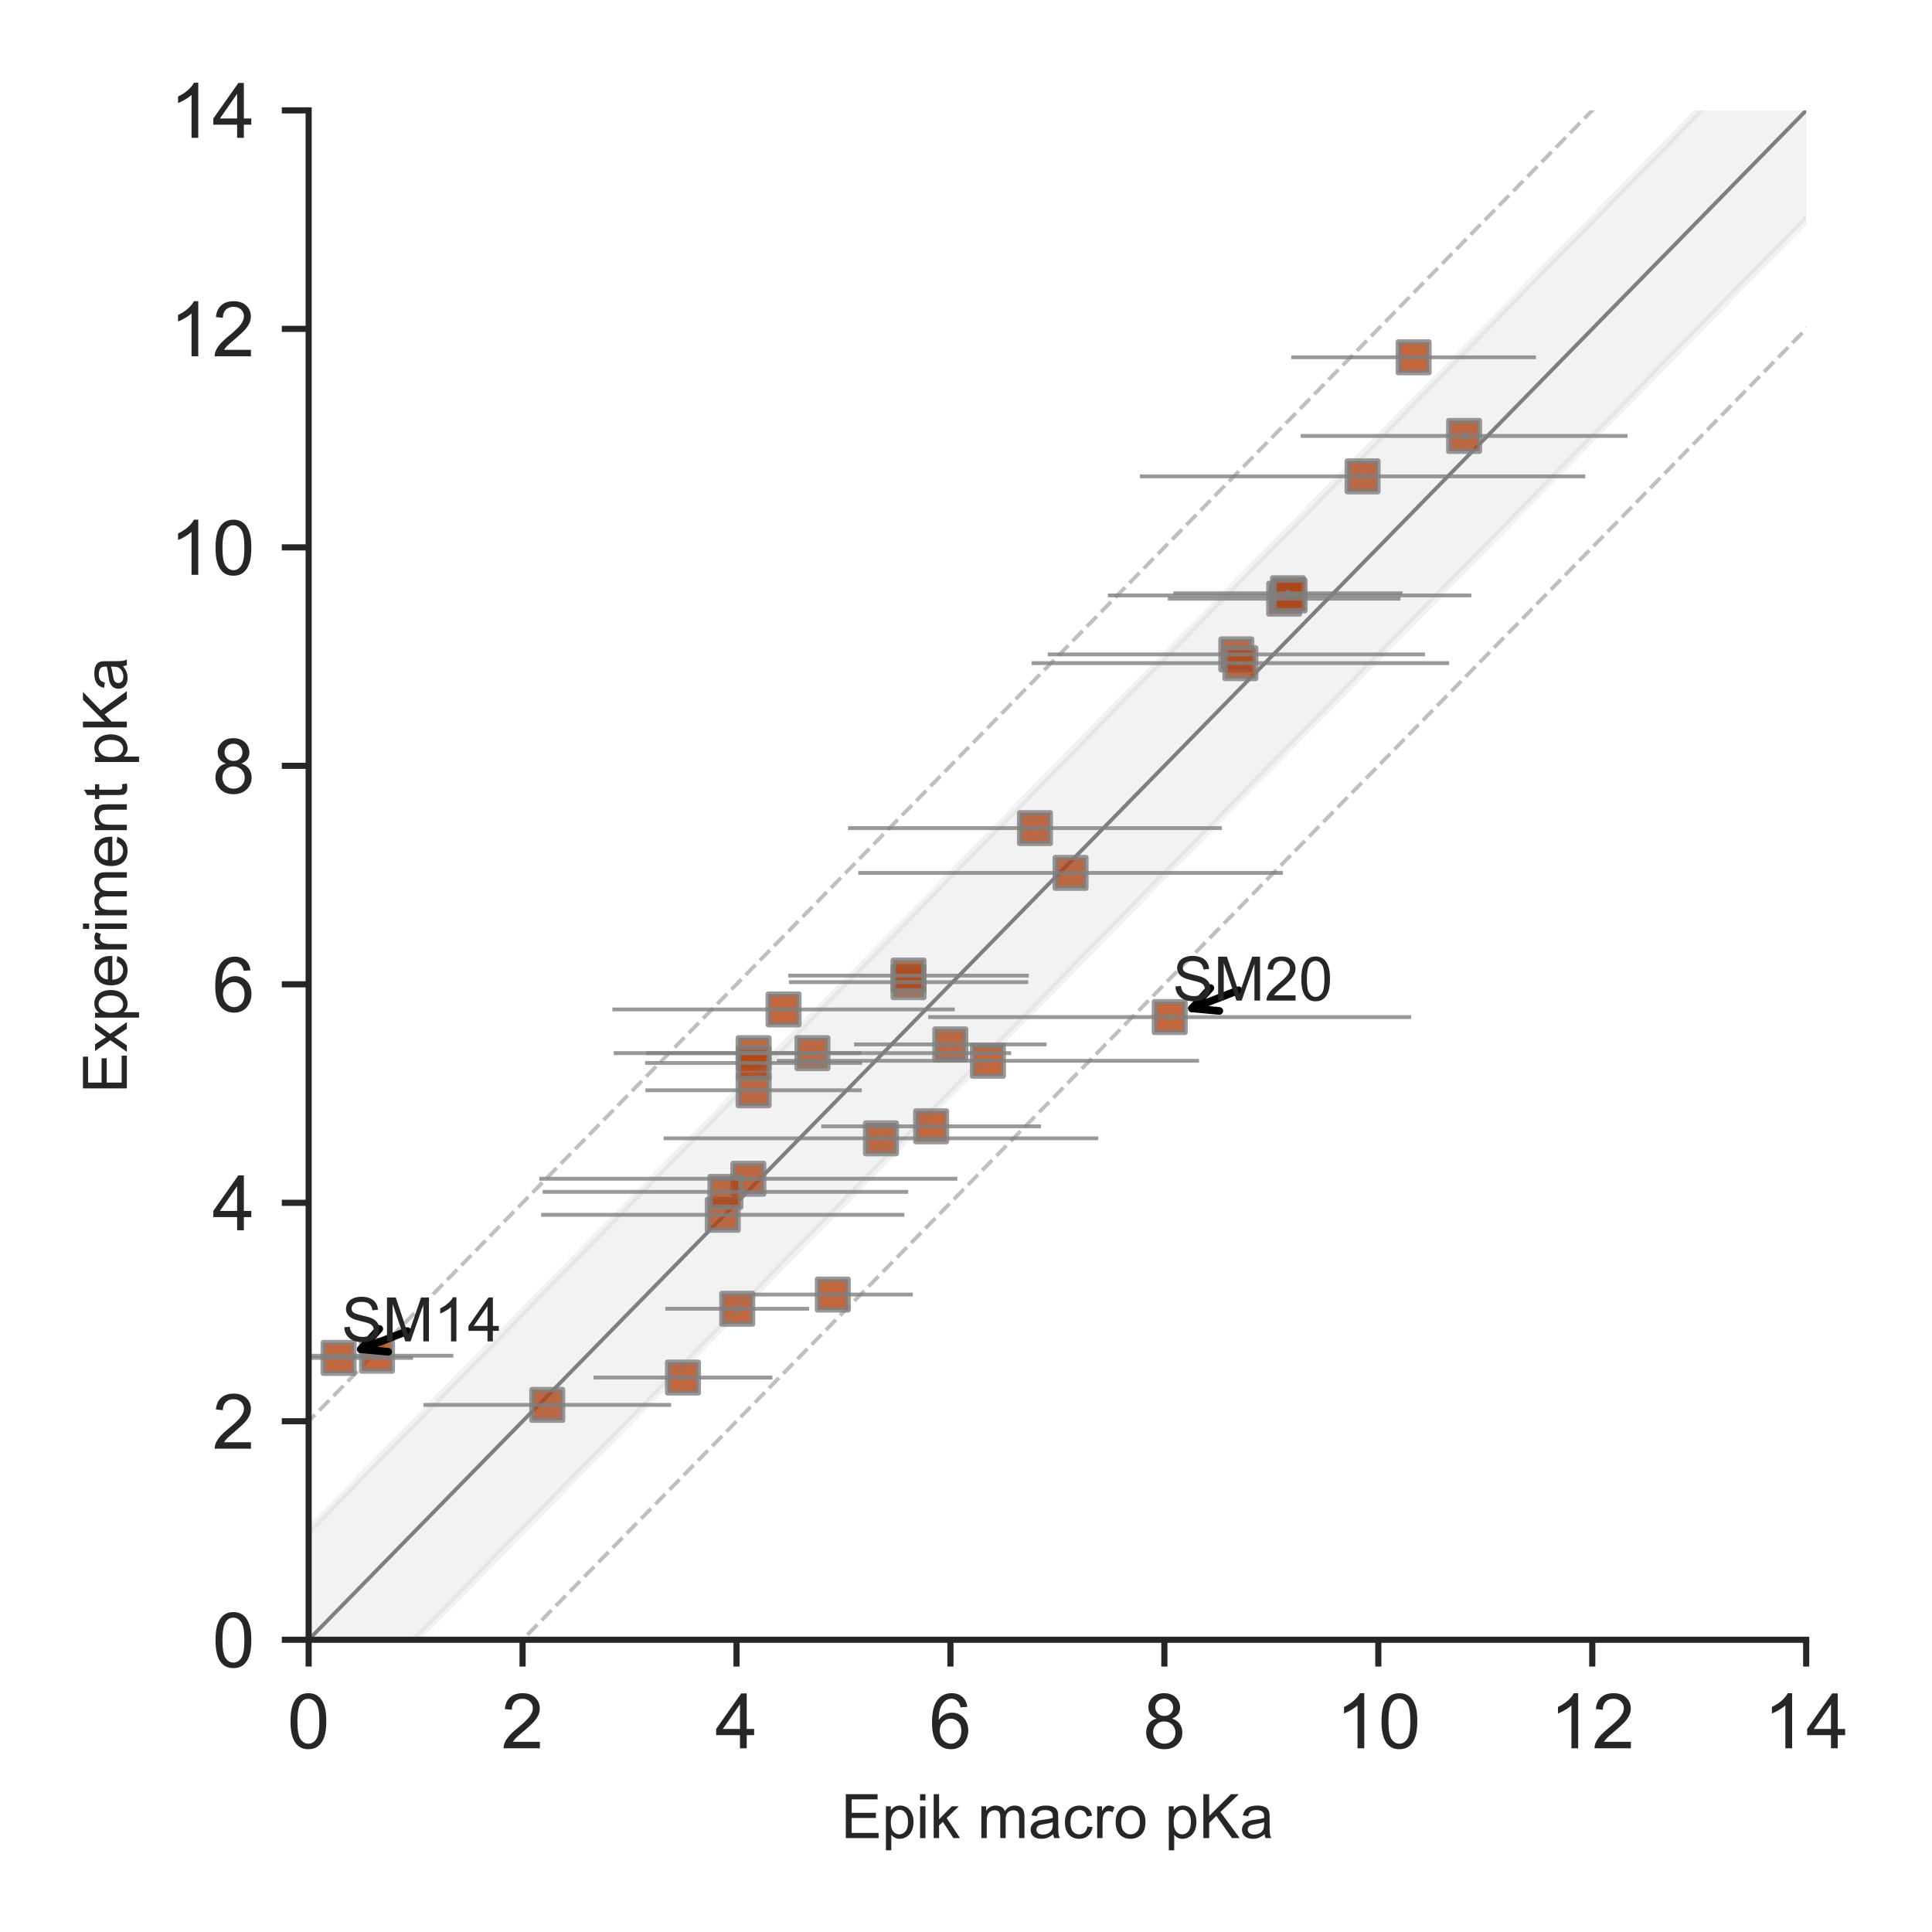 <?xml version="1.0" encoding="utf-8" standalone="no"?>
<!DOCTYPE svg PUBLIC "-//W3C//DTD SVG 1.1//EN"
  "http://www.w3.org/Graphics/SVG/1.1/DTD/svg11.dtd">
<!-- Created with matplotlib (http://matplotlib.org/) -->
<svg height="252pt" version="1.1" viewBox="0 0 252 252" width="252pt" xmlns="http://www.w3.org/2000/svg" xmlns:xlink="http://www.w3.org/1999/xlink">
 <defs>
  <style type="text/css">
*{stroke-linecap:butt;stroke-linejoin:round;}
  </style>
 </defs>
 <g id="figure_1">
  <g id="patch_1">
   <path d="M 0 252 
L 252 252 
L 252 0 
L 0 0 
z
" style="fill:#ffffff;"/>
  </g>
  <g id="axes_1">
   <g id="patch_2">
    <path d="M 40.258 213.88 
L 235.59 213.88 
L 235.59 14.4 
L 40.258 14.4 
z
" style="fill:#ffffff;"/>
   </g>
   <g id="line2d_1">
    <path clip-path="url(#p66b9e2e9f9)" d="M 1.951 253 
L 250.67 -1 
" style="fill:none;opacity:0.5;stroke:#000000;stroke-linecap:round;stroke-width:0.5;"/>
   </g>
   <g id="line2d_2">
    <path clip-path="url(#p66b9e2e9f9)" d="M -1 227.516 
L 222.765 -1 
" style="fill:none;opacity:0.5;stroke:#808080;stroke-dasharray:1.85,0.8;stroke-dashoffset:0;stroke-width:0.5;"/>
   </g>
   <g id="line2d_3">
    <path clip-path="url(#p66b9e2e9f9)" d="M 29.856 253 
L 253 25.117 
" style="fill:none;opacity:0.5;stroke:#808080;stroke-dasharray:1.85,0.8;stroke-dashoffset:0;stroke-width:0.5;"/>
   </g>
   <g id="PathCollection_1">
    <defs>
     <path d="M -2 2 
L 2 2 
L 2 -2 
L -2 -2 
z
" id="m9584752ed3" style="stroke:#808080;stroke-opacity:0.8;stroke-width:0.7;"/>
    </defs>
    <g clip-path="url(#p66b9e2e9f9)">
     <use style="fill:#b1400d;fill-opacity:0.8;stroke:#808080;stroke-opacity:0.8;stroke-width:0.7;" x="167.502" xlink:href="#m9584752ed3" y="78.091"/>
     <use style="fill:#b1400d;fill-opacity:0.8;stroke:#808080;stroke-opacity:0.8;stroke-width:0.7;" x="98.297" xlink:href="#m9584752ed3" y="142.21"/>
     <use style="fill:#b1400d;fill-opacity:0.8;stroke:#808080;stroke-opacity:0.8;stroke-width:0.7;" x="139.639" xlink:href="#m9584752ed3" y="113.855"/>
     <use style="fill:#b1400d;fill-opacity:0.8;stroke:#808080;stroke-opacity:0.8;stroke-width:0.7;" x="118.505" xlink:href="#m9584752ed3" y="128.104"/>
     <use style="fill:#b1400d;fill-opacity:0.8;stroke:#808080;stroke-opacity:0.8;stroke-width:0.7;" x="114.905" xlink:href="#m9584752ed3" y="148.479"/>
     <use style="fill:#b1400d;fill-opacity:0.8;stroke:#808080;stroke-opacity:0.8;stroke-width:0.7;" x="96.16" xlink:href="#m9584752ed3" y="170.707"/>
     <use style="fill:#b1400d;fill-opacity:0.8;stroke:#808080;stroke-opacity:0.8;stroke-width:0.7;" x="184.385" xlink:href="#m9584752ed3" y="46.602"/>
     <use style="fill:#b1400d;fill-opacity:0.8;stroke:#808080;stroke-opacity:0.8;stroke-width:0.7;" x="118.505" xlink:href="#m9584752ed3" y="127.249"/>
     <use style="fill:#b1400d;fill-opacity:0.8;stroke:#808080;stroke-opacity:0.8;stroke-width:0.7;" x="97.609" xlink:href="#m9584752ed3" y="153.751"/>
     <use style="fill:#b1400d;fill-opacity:0.8;stroke:#808080;stroke-opacity:0.8;stroke-width:0.7;" x="98.299" xlink:href="#m9584752ed3" y="137.365"/>
     <use style="fill:#b1400d;fill-opacity:0.8;stroke:#808080;stroke-opacity:0.8;stroke-width:0.7;" x="161.259" xlink:href="#m9584752ed3" y="85.358"/>
     <use style="fill:#b1400d;fill-opacity:0.8;stroke:#808080;stroke-opacity:0.8;stroke-width:0.7;" x="94.273" xlink:href="#m9584752ed3" y="158.453"/>
     <use style="fill:#b1400d;fill-opacity:0.8;stroke:#808080;stroke-opacity:0.8;stroke-width:0.7;" x="98.298" xlink:href="#m9584752ed3" y="138.648"/>
     <use style="fill:#b1400d;fill-opacity:0.8;stroke:#808080;stroke-opacity:0.8;stroke-width:0.7;" x="102.203" xlink:href="#m9584752ed3" y="131.666"/>
     <use style="fill:#b1400d;fill-opacity:0.8;stroke:#808080;stroke-opacity:0.8;stroke-width:0.7;" x="44.164" xlink:href="#m9584752ed3" y="177.119"/>
     <use style="fill:#b1400d;fill-opacity:0.8;stroke:#808080;stroke-opacity:0.8;stroke-width:0.7;" x="128.861" xlink:href="#m9584752ed3" y="138.363"/>
     <use style="fill:#b1400d;fill-opacity:0.8;stroke:#808080;stroke-opacity:0.8;stroke-width:0.7;" x="121.448" xlink:href="#m9584752ed3" y="146.912"/>
     <use style="fill:#b1400d;fill-opacity:0.8;stroke:#808080;stroke-opacity:0.8;stroke-width:0.7;" x="161.789" xlink:href="#m9584752ed3" y="86.498"/>
     <use style="fill:#b1400d;fill-opacity:0.8;stroke:#808080;stroke-opacity:0.8;stroke-width:0.7;" x="105.973" xlink:href="#m9584752ed3" y="137.365"/>
     <use style="fill:#b1400d;fill-opacity:0.8;stroke:#808080;stroke-opacity:0.8;stroke-width:0.7;" x="177.728" xlink:href="#m9584752ed3" y="62.133"/>
     <use style="fill:#b1400d;fill-opacity:0.8;stroke:#808080;stroke-opacity:0.8;stroke-width:0.7;" x="108.624" xlink:href="#m9584752ed3" y="168.855"/>
     <use style="fill:#b1400d;fill-opacity:0.8;stroke:#808080;stroke-opacity:0.8;stroke-width:0.7;" x="71.383" xlink:href="#m9584752ed3" y="183.246"/>
     <use style="fill:#b1400d;fill-opacity:0.8;stroke:#808080;stroke-opacity:0.8;stroke-width:0.7;" x="167.994" xlink:href="#m9584752ed3" y="77.379"/>
     <use style="fill:#b1400d;fill-opacity:0.8;stroke:#808080;stroke-opacity:0.8;stroke-width:0.7;" x="190.969" xlink:href="#m9584752ed3" y="56.861"/>
     <use style="fill:#b1400d;fill-opacity:0.8;stroke:#808080;stroke-opacity:0.8;stroke-width:0.7;" x="168.214" xlink:href="#m9584752ed3" y="77.664"/>
     <use style="fill:#b1400d;fill-opacity:0.8;stroke:#808080;stroke-opacity:0.8;stroke-width:0.7;" x="152.574" xlink:href="#m9584752ed3" y="132.663"/>
     <use style="fill:#b1400d;fill-opacity:0.8;stroke:#808080;stroke-opacity:0.8;stroke-width:0.7;" x="94.622" xlink:href="#m9584752ed3" y="155.461"/>
     <use style="fill:#b1400d;fill-opacity:0.8;stroke:#808080;stroke-opacity:0.8;stroke-width:0.7;" x="89.083" xlink:href="#m9584752ed3" y="179.683"/>
     <use style="fill:#b1400d;fill-opacity:0.8;stroke:#808080;stroke-opacity:0.8;stroke-width:0.7;" x="134.997" xlink:href="#m9584752ed3" y="108.013"/>
     <use style="fill:#b1400d;fill-opacity:0.8;stroke:#808080;stroke-opacity:0.8;stroke-width:0.7;" x="123.954" xlink:href="#m9584752ed3" y="136.225"/>
     <use style="fill:#b1400d;fill-opacity:0.8;stroke:#808080;stroke-opacity:0.8;stroke-width:0.7;" x="49.173" xlink:href="#m9584752ed3" y="176.834"/>
    </g>
   </g>
   <g id="matplotlib.axis_1">
    <g id="xtick_1">
     <g id="line2d_4">
      <defs>
       <path d="M 0 0 
L 0 3.5 
" id="m98c2acba74" style="stroke:#262626;stroke-width:0.8;"/>
      </defs>
      <g>
       <use style="fill:#262626;stroke:#262626;stroke-width:0.8;" x="40.258" xlink:href="#m98c2acba74" y="213.88"/>
      </g>
     </g>
     <g id="text_1">
      <!-- 0 -->
      <defs>
       <path d="M 4.156 35.297 
Q 4.156 48 6.766 55.734 
Q 9.375 63.484 14.516 67.672 
Q 19.672 71.875 27.484 71.875 
Q 33.25 71.875 37.594 69.547 
Q 41.938 67.234 44.766 62.859 
Q 47.609 58.5 49.219 52.219 
Q 50.828 45.953 50.828 35.297 
Q 50.828 22.703 48.234 14.969 
Q 45.656 7.234 40.5 3 
Q 35.359 -1.219 27.484 -1.219 
Q 17.141 -1.219 11.234 6.203 
Q 4.156 15.141 4.156 35.297 
z
M 13.188 35.297 
Q 13.188 17.672 17.312 11.828 
Q 21.438 6 27.484 6 
Q 33.547 6 37.672 11.859 
Q 41.797 17.719 41.797 35.297 
Q 41.797 52.984 37.672 58.781 
Q 33.547 64.594 27.391 64.594 
Q 21.344 64.594 17.719 59.469 
Q 13.188 52.938 13.188 35.297 
z
" id="ArialMT-30"/>
      </defs>
      <g style="fill:#262626;" transform="translate(37.477 228.038)scale(0.1 -0.1)">
       <use xlink:href="#ArialMT-30"/>
      </g>
     </g>
    </g>
    <g id="xtick_2">
     <g id="line2d_5">
      <g>
       <use style="fill:#262626;stroke:#262626;stroke-width:0.8;" x="68.162" xlink:href="#m98c2acba74" y="213.88"/>
      </g>
     </g>
     <g id="text_2">
      <!-- 2 -->
      <defs>
       <path d="M 50.344 8.453 
L 50.344 0 
L 3.031 0 
Q 2.938 3.172 4.047 6.109 
Q 5.859 10.938 9.828 15.625 
Q 13.812 20.312 21.344 26.469 
Q 33.016 36.031 37.109 41.625 
Q 41.219 47.219 41.219 52.203 
Q 41.219 57.422 37.469 61 
Q 33.734 64.594 27.734 64.594 
Q 21.391 64.594 17.578 60.781 
Q 13.766 56.984 13.719 50.25 
L 4.688 51.172 
Q 5.609 61.281 11.656 66.578 
Q 17.719 71.875 27.938 71.875 
Q 38.234 71.875 44.234 66.156 
Q 50.25 60.453 50.25 52 
Q 50.25 47.703 48.484 43.547 
Q 46.734 39.406 42.656 34.812 
Q 38.578 30.219 29.109 22.219 
Q 21.188 15.578 18.938 13.203 
Q 16.703 10.844 15.234 8.453 
z
" id="ArialMT-32"/>
      </defs>
      <g style="fill:#262626;" transform="translate(65.382 228.038)scale(0.1 -0.1)">
       <use xlink:href="#ArialMT-32"/>
      </g>
     </g>
    </g>
    <g id="xtick_3">
     <g id="line2d_6">
      <g>
       <use style="fill:#262626;stroke:#262626;stroke-width:0.8;" x="96.067" xlink:href="#m98c2acba74" y="213.88"/>
      </g>
     </g>
     <g id="text_3">
      <!-- 4 -->
      <defs>
       <path d="M 32.328 0 
L 32.328 17.141 
L 1.266 17.141 
L 1.266 25.203 
L 33.938 71.578 
L 41.109 71.578 
L 41.109 25.203 
L 50.781 25.203 
L 50.781 17.141 
L 41.109 17.141 
L 41.109 0 
z
M 32.328 25.203 
L 32.328 57.469 
L 9.906 25.203 
z
" id="ArialMT-34"/>
      </defs>
      <g style="fill:#262626;" transform="translate(93.286 228.038)scale(0.1 -0.1)">
       <use xlink:href="#ArialMT-34"/>
      </g>
     </g>
    </g>
    <g id="xtick_4">
     <g id="line2d_7">
      <g>
       <use style="fill:#262626;stroke:#262626;stroke-width:0.8;" x="123.971" xlink:href="#m98c2acba74" y="213.88"/>
      </g>
     </g>
     <g id="text_4">
      <!-- 6 -->
      <defs>
       <path d="M 49.75 54.047 
L 41.016 53.375 
Q 39.844 58.547 37.703 60.891 
Q 34.125 64.656 28.906 64.656 
Q 24.703 64.656 21.531 62.312 
Q 17.391 59.281 14.984 53.469 
Q 12.594 47.656 12.5 36.922 
Q 15.672 41.75 20.266 44.094 
Q 24.859 46.438 29.891 46.438 
Q 38.672 46.438 44.844 39.969 
Q 51.031 33.5 51.031 23.25 
Q 51.031 16.5 48.125 10.719 
Q 45.219 4.938 40.141 1.859 
Q 35.062 -1.219 28.609 -1.219 
Q 17.625 -1.219 10.688 6.859 
Q 3.766 14.938 3.766 33.5 
Q 3.766 54.25 11.422 63.672 
Q 18.109 71.875 29.438 71.875 
Q 37.891 71.875 43.281 67.141 
Q 48.688 62.406 49.75 54.047 
z
M 13.875 23.188 
Q 13.875 18.656 15.797 14.5 
Q 17.719 10.359 21.188 8.172 
Q 24.656 6 28.469 6 
Q 34.031 6 38.031 10.484 
Q 42.047 14.984 42.047 22.703 
Q 42.047 30.125 38.078 34.391 
Q 34.125 38.672 28.125 38.672 
Q 22.172 38.672 18.016 34.391 
Q 13.875 30.125 13.875 23.188 
z
" id="ArialMT-36"/>
      </defs>
      <g style="fill:#262626;" transform="translate(121.191 228.038)scale(0.1 -0.1)">
       <use xlink:href="#ArialMT-36"/>
      </g>
     </g>
    </g>
    <g id="xtick_5">
     <g id="line2d_8">
      <g>
       <use style="fill:#262626;stroke:#262626;stroke-width:0.8;" x="151.876" xlink:href="#m98c2acba74" y="213.88"/>
      </g>
     </g>
     <g id="text_5">
      <!-- 8 -->
      <defs>
       <path d="M 17.672 38.812 
Q 12.203 40.828 9.562 44.531 
Q 6.938 48.25 6.938 53.422 
Q 6.938 61.234 12.547 66.547 
Q 18.172 71.875 27.484 71.875 
Q 36.859 71.875 42.578 66.422 
Q 48.297 60.984 48.297 53.172 
Q 48.297 48.188 45.672 44.5 
Q 43.062 40.828 37.75 38.812 
Q 44.344 36.672 47.781 31.875 
Q 51.219 27.094 51.219 20.453 
Q 51.219 11.281 44.719 5.031 
Q 38.234 -1.219 27.641 -1.219 
Q 17.047 -1.219 10.547 5.047 
Q 4.047 11.328 4.047 20.703 
Q 4.047 27.688 7.594 32.391 
Q 11.141 37.109 17.672 38.812 
z
M 15.922 53.719 
Q 15.922 48.641 19.188 45.406 
Q 22.469 42.188 27.688 42.188 
Q 32.766 42.188 36.016 45.375 
Q 39.266 48.578 39.266 53.219 
Q 39.266 58.062 35.906 61.359 
Q 32.562 64.656 27.594 64.656 
Q 22.562 64.656 19.234 61.422 
Q 15.922 58.203 15.922 53.719 
z
M 13.094 20.656 
Q 13.094 16.891 14.875 13.375 
Q 16.656 9.859 20.172 7.922 
Q 23.688 6 27.734 6 
Q 34.031 6 38.125 10.047 
Q 42.234 14.109 42.234 20.359 
Q 42.234 26.703 38.016 30.859 
Q 33.797 35.016 27.438 35.016 
Q 21.234 35.016 17.156 30.906 
Q 13.094 26.812 13.094 20.656 
z
" id="ArialMT-38"/>
      </defs>
      <g style="fill:#262626;" transform="translate(149.096 228.038)scale(0.1 -0.1)">
       <use xlink:href="#ArialMT-38"/>
      </g>
     </g>
    </g>
    <g id="xtick_6">
     <g id="line2d_9">
      <g>
       <use style="fill:#262626;stroke:#262626;stroke-width:0.8;" x="179.781" xlink:href="#m98c2acba74" y="213.88"/>
      </g>
     </g>
     <g id="text_6">
      <!-- 10 -->
      <defs>
       <path d="M 37.25 0 
L 28.469 0 
L 28.469 56 
Q 25.297 52.984 20.141 49.953 
Q 14.984 46.922 10.891 45.406 
L 10.891 53.906 
Q 18.266 57.375 23.781 62.297 
Q 29.297 67.234 31.594 71.875 
L 37.25 71.875 
z
" id="ArialMT-31"/>
      </defs>
      <g style="fill:#262626;" transform="translate(174.22 228.038)scale(0.1 -0.1)">
       <use xlink:href="#ArialMT-31"/>
       <use x="55.615" xlink:href="#ArialMT-30"/>
      </g>
     </g>
    </g>
    <g id="xtick_7">
     <g id="line2d_10">
      <g>
       <use style="fill:#262626;stroke:#262626;stroke-width:0.8;" x="207.685" xlink:href="#m98c2acba74" y="213.88"/>
      </g>
     </g>
     <g id="text_7">
      <!-- 12 -->
      <g style="fill:#262626;" transform="translate(202.124 228.038)scale(0.1 -0.1)">
       <use xlink:href="#ArialMT-31"/>
       <use x="55.615" xlink:href="#ArialMT-32"/>
      </g>
     </g>
    </g>
    <g id="xtick_8">
     <g id="line2d_11">
      <g>
       <use style="fill:#262626;stroke:#262626;stroke-width:0.8;" x="235.59" xlink:href="#m98c2acba74" y="213.88"/>
      </g>
     </g>
     <g id="text_8">
      <!-- 14 -->
      <g style="fill:#262626;" transform="translate(230.029 228.038)scale(0.1 -0.1)">
       <use xlink:href="#ArialMT-31"/>
       <use x="55.615" xlink:href="#ArialMT-34"/>
      </g>
     </g>
    </g>
    <g id="text_9">
     <!-- Epik macro pKa -->
     <defs>
      <path d="M 7.906 0 
L 7.906 71.578 
L 59.672 71.578 
L 59.672 63.141 
L 17.391 63.141 
L 17.391 41.219 
L 56.984 41.219 
L 56.984 32.812 
L 17.391 32.812 
L 17.391 8.453 
L 61.328 8.453 
L 61.328 0 
z
" id="ArialMT-45"/>
      <path d="M 6.594 -19.875 
L 6.594 51.859 
L 14.594 51.859 
L 14.594 45.125 
Q 17.438 49.078 21 51.047 
Q 24.562 53.031 29.641 53.031 
Q 36.281 53.031 41.359 49.609 
Q 46.438 46.188 49.016 39.953 
Q 51.609 33.734 51.609 26.312 
Q 51.609 18.359 48.75 11.984 
Q 45.906 5.609 40.453 2.219 
Q 35.016 -1.172 29 -1.172 
Q 24.609 -1.172 21.109 0.688 
Q 17.625 2.547 15.375 5.375 
L 15.375 -19.875 
z
M 14.547 25.641 
Q 14.547 15.625 18.594 10.844 
Q 22.656 6.062 28.422 6.062 
Q 34.281 6.062 38.453 11.016 
Q 42.625 15.969 42.625 26.375 
Q 42.625 36.281 38.547 41.203 
Q 34.469 46.141 28.812 46.141 
Q 23.188 46.141 18.859 40.891 
Q 14.547 35.641 14.547 25.641 
z
" id="ArialMT-70"/>
      <path d="M 6.641 61.469 
L 6.641 71.578 
L 15.438 71.578 
L 15.438 61.469 
z
M 6.641 0 
L 6.641 51.859 
L 15.438 51.859 
L 15.438 0 
z
" id="ArialMT-69"/>
      <path d="M 6.641 0 
L 6.641 71.578 
L 15.438 71.578 
L 15.438 30.766 
L 36.234 51.859 
L 47.609 51.859 
L 27.781 32.625 
L 49.609 0 
L 38.766 0 
L 21.625 26.516 
L 15.438 20.562 
L 15.438 0 
z
" id="ArialMT-6b"/>
      <path id="ArialMT-20"/>
      <path d="M 6.594 0 
L 6.594 51.859 
L 14.453 51.859 
L 14.453 44.578 
Q 16.891 48.391 20.938 50.703 
Q 25 53.031 30.172 53.031 
Q 35.938 53.031 39.625 50.641 
Q 43.312 48.25 44.828 43.953 
Q 50.984 53.031 60.844 53.031 
Q 68.562 53.031 72.703 48.75 
Q 76.859 44.484 76.859 35.594 
L 76.859 0 
L 68.109 0 
L 68.109 32.672 
Q 68.109 37.938 67.25 40.25 
Q 66.406 42.578 64.156 43.984 
Q 61.922 45.406 58.891 45.406 
Q 53.422 45.406 49.797 41.766 
Q 46.188 38.141 46.188 30.125 
L 46.188 0 
L 37.406 0 
L 37.406 33.688 
Q 37.406 39.547 35.25 42.469 
Q 33.109 45.406 28.219 45.406 
Q 24.516 45.406 21.359 43.453 
Q 18.219 41.5 16.797 37.734 
Q 15.375 33.984 15.375 26.906 
L 15.375 0 
z
" id="ArialMT-6d"/>
      <path d="M 40.438 6.391 
Q 35.547 2.25 31.031 0.531 
Q 26.516 -1.172 21.344 -1.172 
Q 12.797 -1.172 8.203 3 
Q 3.609 7.172 3.609 13.672 
Q 3.609 17.484 5.344 20.625 
Q 7.078 23.781 9.891 25.688 
Q 12.703 27.594 16.219 28.562 
Q 18.797 29.25 24.031 29.891 
Q 34.672 31.156 39.703 32.906 
Q 39.75 34.719 39.75 35.203 
Q 39.75 40.578 37.25 42.781 
Q 33.891 45.75 27.25 45.75 
Q 21.047 45.75 18.094 43.578 
Q 15.141 41.406 13.719 35.891 
L 5.125 37.062 
Q 6.297 42.578 8.984 45.969 
Q 11.672 49.359 16.75 51.188 
Q 21.828 53.031 28.516 53.031 
Q 35.156 53.031 39.297 51.469 
Q 43.453 49.906 45.406 47.531 
Q 47.359 45.172 48.141 41.547 
Q 48.578 39.312 48.578 33.453 
L 48.578 21.734 
Q 48.578 9.469 49.141 6.219 
Q 49.703 2.984 51.375 0 
L 42.188 0 
Q 40.828 2.734 40.438 6.391 
z
M 39.703 26.031 
Q 34.906 24.078 25.344 22.703 
Q 19.922 21.922 17.672 20.938 
Q 15.438 19.969 14.203 18.094 
Q 12.984 16.219 12.984 13.922 
Q 12.984 10.406 15.641 8.062 
Q 18.312 5.719 23.438 5.719 
Q 28.516 5.719 32.469 7.938 
Q 36.422 10.156 38.281 14.016 
Q 39.703 17 39.703 22.797 
z
" id="ArialMT-61"/>
      <path d="M 40.438 19 
L 49.078 17.875 
Q 47.656 8.938 41.812 3.875 
Q 35.984 -1.172 27.484 -1.172 
Q 16.844 -1.172 10.375 5.781 
Q 3.906 12.75 3.906 25.734 
Q 3.906 34.125 6.688 40.422 
Q 9.469 46.734 15.156 49.875 
Q 20.844 53.031 27.547 53.031 
Q 35.984 53.031 41.359 48.75 
Q 46.734 44.484 48.25 36.625 
L 39.703 35.297 
Q 38.484 40.531 35.375 43.156 
Q 32.281 45.797 27.875 45.797 
Q 21.234 45.797 17.078 41.031 
Q 12.938 36.281 12.938 25.984 
Q 12.938 15.531 16.938 10.797 
Q 20.953 6.062 27.391 6.062 
Q 32.562 6.062 36.031 9.234 
Q 39.5 12.406 40.438 19 
z
" id="ArialMT-63"/>
      <path d="M 6.5 0 
L 6.5 51.859 
L 14.406 51.859 
L 14.406 44 
Q 17.438 49.516 20 51.266 
Q 22.562 53.031 25.641 53.031 
Q 30.078 53.031 34.672 50.203 
L 31.641 42.047 
Q 28.422 43.953 25.203 43.953 
Q 22.312 43.953 20.016 42.219 
Q 17.719 40.484 16.75 37.406 
Q 15.281 32.719 15.281 27.156 
L 15.281 0 
z
" id="ArialMT-72"/>
      <path d="M 3.328 25.922 
Q 3.328 40.328 11.328 47.266 
Q 18.016 53.031 27.641 53.031 
Q 38.328 53.031 45.109 46.016 
Q 51.906 39.016 51.906 26.656 
Q 51.906 16.656 48.906 10.906 
Q 45.906 5.172 40.156 2 
Q 34.422 -1.172 27.641 -1.172 
Q 16.75 -1.172 10.031 5.812 
Q 3.328 12.797 3.328 25.922 
z
M 12.359 25.922 
Q 12.359 15.969 16.703 11.016 
Q 21.047 6.062 27.641 6.062 
Q 34.188 6.062 38.531 11.031 
Q 42.875 16.016 42.875 26.219 
Q 42.875 35.844 38.5 40.797 
Q 34.125 45.75 27.641 45.75 
Q 21.047 45.75 16.703 40.812 
Q 12.359 35.891 12.359 25.922 
z
" id="ArialMT-6f"/>
      <path d="M 7.328 0 
L 7.328 71.578 
L 16.797 71.578 
L 16.797 36.078 
L 52.344 71.578 
L 65.188 71.578 
L 35.156 42.578 
L 66.5 0 
L 54 0 
L 28.516 36.234 
L 16.797 24.812 
L 16.797 0 
z
" id="ArialMT-4b"/>
     </defs>
     <g style="fill:#262626;" transform="translate(109.691 239.752)scale(0.08 -0.08)">
      <use xlink:href="#ArialMT-45"/>
      <use x="66.699" xlink:href="#ArialMT-70"/>
      <use x="122.314" xlink:href="#ArialMT-69"/>
      <use x="144.531" xlink:href="#ArialMT-6b"/>
      <use x="194.531" xlink:href="#ArialMT-20"/>
      <use x="222.314" xlink:href="#ArialMT-6d"/>
      <use x="305.615" xlink:href="#ArialMT-61"/>
      <use x="361.23" xlink:href="#ArialMT-63"/>
      <use x="411.23" xlink:href="#ArialMT-72"/>
      <use x="444.531" xlink:href="#ArialMT-6f"/>
      <use x="500.146" xlink:href="#ArialMT-20"/>
      <use x="527.93" xlink:href="#ArialMT-70"/>
      <use x="583.545" xlink:href="#ArialMT-4b"/>
      <use x="650.244" xlink:href="#ArialMT-61"/>
     </g>
    </g>
   </g>
   <g id="matplotlib.axis_2">
    <g id="ytick_1">
     <g id="line2d_12">
      <defs>
       <path d="M 0 0 
L -3.5 0 
" id="mcda4b095e5" style="stroke:#262626;stroke-width:0.8;"/>
      </defs>
      <g>
       <use style="fill:#262626;stroke:#262626;stroke-width:0.8;" x="40.258" xlink:href="#mcda4b095e5" y="213.88"/>
      </g>
     </g>
     <g id="text_10">
      <!-- 0 -->
      <g style="fill:#262626;" transform="translate(27.697 217.459)scale(0.1 -0.1)">
       <use xlink:href="#ArialMT-30"/>
      </g>
     </g>
    </g>
    <g id="ytick_2">
     <g id="line2d_13">
      <g>
       <use style="fill:#262626;stroke:#262626;stroke-width:0.8;" x="40.258" xlink:href="#mcda4b095e5" y="185.383"/>
      </g>
     </g>
     <g id="text_11">
      <!-- 2 -->
      <g style="fill:#262626;" transform="translate(27.697 188.962)scale(0.1 -0.1)">
       <use xlink:href="#ArialMT-32"/>
      </g>
     </g>
    </g>
    <g id="ytick_3">
     <g id="line2d_14">
      <g>
       <use style="fill:#262626;stroke:#262626;stroke-width:0.8;" x="40.258" xlink:href="#mcda4b095e5" y="156.886"/>
      </g>
     </g>
     <g id="text_12">
      <!-- 4 -->
      <g style="fill:#262626;" transform="translate(27.697 160.465)scale(0.1 -0.1)">
       <use xlink:href="#ArialMT-34"/>
      </g>
     </g>
    </g>
    <g id="ytick_4">
     <g id="line2d_15">
      <g>
       <use style="fill:#262626;stroke:#262626;stroke-width:0.8;" x="40.258" xlink:href="#mcda4b095e5" y="128.389"/>
      </g>
     </g>
     <g id="text_13">
      <!-- 6 -->
      <g style="fill:#262626;" transform="translate(27.697 131.967)scale(0.1 -0.1)">
       <use xlink:href="#ArialMT-36"/>
      </g>
     </g>
    </g>
    <g id="ytick_5">
     <g id="line2d_16">
      <g>
       <use style="fill:#262626;stroke:#262626;stroke-width:0.8;" x="40.258" xlink:href="#mcda4b095e5" y="99.891"/>
      </g>
     </g>
     <g id="text_14">
      <!-- 8 -->
      <g style="fill:#262626;" transform="translate(27.697 103.47)scale(0.1 -0.1)">
       <use xlink:href="#ArialMT-38"/>
      </g>
     </g>
    </g>
    <g id="ytick_6">
     <g id="line2d_17">
      <g>
       <use style="fill:#262626;stroke:#262626;stroke-width:0.8;" x="40.258" xlink:href="#mcda4b095e5" y="71.394"/>
      </g>
     </g>
     <g id="text_15">
      <!-- 10 -->
      <g style="fill:#262626;" transform="translate(22.136 74.973)scale(0.1 -0.1)">
       <use xlink:href="#ArialMT-31"/>
       <use x="55.615" xlink:href="#ArialMT-30"/>
      </g>
     </g>
    </g>
    <g id="ytick_7">
     <g id="line2d_18">
      <g>
       <use style="fill:#262626;stroke:#262626;stroke-width:0.8;" x="40.258" xlink:href="#mcda4b095e5" y="42.897"/>
      </g>
     </g>
     <g id="text_16">
      <!-- 12 -->
      <g style="fill:#262626;" transform="translate(22.136 46.476)scale(0.1 -0.1)">
       <use xlink:href="#ArialMT-31"/>
       <use x="55.615" xlink:href="#ArialMT-32"/>
      </g>
     </g>
    </g>
    <g id="ytick_8">
     <g id="line2d_19">
      <g>
       <use style="fill:#262626;stroke:#262626;stroke-width:0.8;" x="40.258" xlink:href="#mcda4b095e5" y="14.4"/>
      </g>
     </g>
     <g id="text_17">
      <!-- 14 -->
      <g style="fill:#262626;" transform="translate(22.136 17.979)scale(0.1 -0.1)">
       <use xlink:href="#ArialMT-31"/>
       <use x="55.615" xlink:href="#ArialMT-34"/>
      </g>
     </g>
    </g>
    <g id="text_18">
     <!-- Experiment pKa -->
     <defs>
      <path d="M 0.734 0 
L 19.672 26.953 
L 2.156 51.859 
L 13.141 51.859 
L 21.094 39.703 
Q 23.344 36.234 24.703 33.891 
Q 26.859 37.109 28.656 39.594 
L 37.406 51.859 
L 47.906 51.859 
L 29.984 27.438 
L 49.266 0 
L 38.484 0 
L 27.828 16.109 
L 25 20.453 
L 11.375 0 
z
" id="ArialMT-78"/>
      <path d="M 42.094 16.703 
L 51.172 15.578 
Q 49.031 7.625 43.219 3.219 
Q 37.406 -1.172 28.375 -1.172 
Q 17 -1.172 10.328 5.828 
Q 3.656 12.844 3.656 25.484 
Q 3.656 38.578 10.391 45.797 
Q 17.141 53.031 27.875 53.031 
Q 38.281 53.031 44.875 45.953 
Q 51.469 38.875 51.469 26.031 
Q 51.469 25.25 51.422 23.688 
L 12.75 23.688 
Q 13.234 15.141 17.578 10.594 
Q 21.922 6.062 28.422 6.062 
Q 33.25 6.062 36.672 8.594 
Q 40.094 11.141 42.094 16.703 
z
M 13.234 30.906 
L 42.188 30.906 
Q 41.609 37.453 38.875 40.719 
Q 34.672 45.797 27.984 45.797 
Q 21.922 45.797 17.797 41.75 
Q 13.672 37.703 13.234 30.906 
z
" id="ArialMT-65"/>
      <path d="M 6.594 0 
L 6.594 51.859 
L 14.5 51.859 
L 14.5 44.484 
Q 20.219 53.031 31 53.031 
Q 35.688 53.031 39.625 51.344 
Q 43.562 49.656 45.516 46.922 
Q 47.469 44.188 48.25 40.438 
Q 48.734 37.984 48.734 31.891 
L 48.734 0 
L 39.938 0 
L 39.938 31.547 
Q 39.938 36.922 38.906 39.578 
Q 37.891 42.234 35.281 43.812 
Q 32.672 45.406 29.156 45.406 
Q 23.531 45.406 19.453 41.844 
Q 15.375 38.281 15.375 28.328 
L 15.375 0 
z
" id="ArialMT-6e"/>
      <path d="M 25.781 7.859 
L 27.047 0.094 
Q 23.344 -0.688 20.406 -0.688 
Q 15.625 -0.688 12.984 0.828 
Q 10.359 2.344 9.281 4.812 
Q 8.203 7.281 8.203 15.188 
L 8.203 45.016 
L 1.766 45.016 
L 1.766 51.859 
L 8.203 51.859 
L 8.203 64.703 
L 16.938 69.969 
L 16.938 51.859 
L 25.781 51.859 
L 25.781 45.016 
L 16.938 45.016 
L 16.938 14.703 
Q 16.938 10.938 17.406 9.859 
Q 17.875 8.797 18.922 8.156 
Q 19.969 7.516 21.922 7.516 
Q 23.391 7.516 25.781 7.859 
z
" id="ArialMT-74"/>
     </defs>
     <g style="fill:#262626;" transform="translate(16.546 142.597)rotate(-90)scale(0.08 -0.08)">
      <use xlink:href="#ArialMT-45"/>
      <use x="66.699" xlink:href="#ArialMT-78"/>
      <use x="116.699" xlink:href="#ArialMT-70"/>
      <use x="172.314" xlink:href="#ArialMT-65"/>
      <use x="227.93" xlink:href="#ArialMT-72"/>
      <use x="261.23" xlink:href="#ArialMT-69"/>
      <use x="283.447" xlink:href="#ArialMT-6d"/>
      <use x="366.748" xlink:href="#ArialMT-65"/>
      <use x="422.363" xlink:href="#ArialMT-6e"/>
      <use x="477.979" xlink:href="#ArialMT-74"/>
      <use x="505.762" xlink:href="#ArialMT-20"/>
      <use x="533.545" xlink:href="#ArialMT-70"/>
      <use x="589.16" xlink:href="#ArialMT-4b"/>
      <use x="655.859" xlink:href="#ArialMT-61"/>
     </g>
    </g>
   </g>
   <g id="LineCollection_1">
    <path clip-path="url(#p66b9e2e9f9)" d="M 152.325 78.091 
L 182.678 78.091 
" style="fill:none;stroke:#808080;stroke-opacity:0.8;stroke-width:0.5;"/>
    <path clip-path="url(#p66b9e2e9f9)" d="M 84.19 142.21 
L 112.403 142.21 
" style="fill:none;stroke:#808080;stroke-opacity:0.8;stroke-width:0.5;"/>
    <path clip-path="url(#p66b9e2e9f9)" d="M 111.953 113.855 
L 167.325 113.855 
" style="fill:none;stroke:#808080;stroke-opacity:0.8;stroke-width:0.5;"/>
    <path clip-path="url(#p66b9e2e9f9)" d="M 102.905 128.104 
L 134.105 128.104 
" style="fill:none;stroke:#808080;stroke-opacity:0.8;stroke-width:0.5;"/>
    <path clip-path="url(#p66b9e2e9f9)" d="M 86.559 148.479 
L 143.251 148.479 
" style="fill:none;stroke:#808080;stroke-opacity:0.8;stroke-width:0.5;"/>
    <path clip-path="url(#p66b9e2e9f9)" d="M 86.782 170.707 
L 105.538 170.707 
" style="fill:none;stroke:#808080;stroke-opacity:0.8;stroke-width:0.5;"/>
    <path clip-path="url(#p66b9e2e9f9)" d="M 168.427 46.602 
L 200.344 46.602 
" style="fill:none;stroke:#808080;stroke-opacity:0.8;stroke-width:0.5;"/>
    <path clip-path="url(#p66b9e2e9f9)" d="M 102.818 127.249 
L 134.191 127.249 
" style="fill:none;stroke:#808080;stroke-opacity:0.8;stroke-width:0.5;"/>
    <path clip-path="url(#p66b9e2e9f9)" d="M 70.346 153.751 
L 124.871 153.751 
" style="fill:none;stroke:#808080;stroke-opacity:0.8;stroke-width:0.5;"/>
    <path clip-path="url(#p66b9e2e9f9)" d="M 84.251 137.365 
L 112.347 137.365 
" style="fill:none;stroke:#808080;stroke-opacity:0.8;stroke-width:0.5;"/>
    <path clip-path="url(#p66b9e2e9f9)" d="M 136.659 85.358 
L 185.859 85.358 
" style="fill:none;stroke:#808080;stroke-opacity:0.8;stroke-width:0.5;"/>
    <path clip-path="url(#p66b9e2e9f9)" d="M 70.586 158.453 
L 117.961 158.453 
" style="fill:none;stroke:#808080;stroke-opacity:0.8;stroke-width:0.5;"/>
    <path clip-path="url(#p66b9e2e9f9)" d="M 84.147 138.648 
L 112.449 138.648 
" style="fill:none;stroke:#808080;stroke-opacity:0.8;stroke-width:0.5;"/>
    <path clip-path="url(#p66b9e2e9f9)" d="M 79.874 131.666 
L 124.532 131.666 
" style="fill:none;stroke:#808080;stroke-opacity:0.8;stroke-width:0.5;"/>
    <path clip-path="url(#p66b9e2e9f9)" d="M 34.451 177.119 
L 53.877 177.119 
" style="fill:none;stroke:#808080;stroke-opacity:0.8;stroke-width:0.5;"/>
    <path clip-path="url(#p66b9e2e9f9)" d="M 101.322 138.363 
L 156.4 138.363 
" style="fill:none;stroke:#808080;stroke-opacity:0.8;stroke-width:0.5;"/>
    <path clip-path="url(#p66b9e2e9f9)" d="M 107.125 146.912 
L 135.772 146.912 
" style="fill:none;stroke:#808080;stroke-opacity:0.8;stroke-width:0.5;"/>
    <path clip-path="url(#p66b9e2e9f9)" d="M 134.562 86.498 
L 189.016 86.498 
" style="fill:none;stroke:#808080;stroke-opacity:0.8;stroke-width:0.5;"/>
    <path clip-path="url(#p66b9e2e9f9)" d="M 80.057 137.365 
L 131.888 137.365 
" style="fill:none;stroke:#808080;stroke-opacity:0.8;stroke-width:0.5;"/>
    <path clip-path="url(#p66b9e2e9f9)" d="M 148.679 62.133 
L 206.776 62.133 
" style="fill:none;stroke:#808080;stroke-opacity:0.8;stroke-width:0.5;"/>
    <path clip-path="url(#p66b9e2e9f9)" d="M 98.195 168.855 
L 119.053 168.855 
" style="fill:none;stroke:#808080;stroke-opacity:0.8;stroke-width:0.5;"/>
    <path clip-path="url(#p66b9e2e9f9)" d="M 55.22 183.246 
L 87.546 183.246 
" style="fill:none;stroke:#808080;stroke-opacity:0.8;stroke-width:0.5;"/>
    <path clip-path="url(#p66b9e2e9f9)" d="M 153.044 77.379 
L 182.944 77.379 
" style="fill:none;stroke:#808080;stroke-opacity:0.8;stroke-width:0.5;"/>
    <path clip-path="url(#p66b9e2e9f9)" d="M 169.654 56.861 
L 212.284 56.861 
" style="fill:none;stroke:#808080;stroke-opacity:0.8;stroke-width:0.5;"/>
    <path clip-path="url(#p66b9e2e9f9)" d="M 144.515 77.664 
L 191.914 77.664 
" style="fill:none;stroke:#808080;stroke-opacity:0.8;stroke-width:0.5;"/>
    <path clip-path="url(#p66b9e2e9f9)" d="M 121.072 132.663 
L 184.076 132.663 
" style="fill:none;stroke:#808080;stroke-opacity:0.8;stroke-width:0.5;"/>
    <path clip-path="url(#p66b9e2e9f9)" d="M 70.781 155.461 
L 118.464 155.461 
" style="fill:none;stroke:#808080;stroke-opacity:0.8;stroke-width:0.5;"/>
    <path clip-path="url(#p66b9e2e9f9)" d="M 77.425 179.683 
L 100.742 179.683 
" style="fill:none;stroke:#808080;stroke-opacity:0.8;stroke-width:0.5;"/>
    <path clip-path="url(#p66b9e2e9f9)" d="M 110.617 108.013 
L 159.378 108.013 
" style="fill:none;stroke:#808080;stroke-opacity:0.8;stroke-width:0.5;"/>
    <path clip-path="url(#p66b9e2e9f9)" d="M 111.399 136.225 
L 136.509 136.225 
" style="fill:none;stroke:#808080;stroke-opacity:0.8;stroke-width:0.5;"/>
    <path clip-path="url(#p66b9e2e9f9)" d="M 39.216 176.834 
L 59.129 176.834 
" style="fill:none;stroke:#808080;stroke-opacity:0.8;stroke-width:0.5;"/>
   </g>
   <g id="LineCollection_2">
    <path clip-path="url(#p66b9e2e9f9)" d="M 167.502 78.234 
L 167.502 77.949 
" style="fill:none;stroke:#808080;stroke-opacity:0.8;stroke-width:0.5;"/>
    <path clip-path="url(#p66b9e2e9f9)" d="M 98.297 142.352 
L 98.297 142.067 
" style="fill:none;stroke:#808080;stroke-opacity:0.8;stroke-width:0.5;"/>
    <path clip-path="url(#p66b9e2e9f9)" d="M 139.639 113.998 
L 139.639 113.713 
" style="fill:none;stroke:#808080;stroke-opacity:0.8;stroke-width:0.5;"/>
    <path clip-path="url(#p66b9e2e9f9)" d="M 118.505 128.246 
L 118.505 127.961 
" style="fill:none;stroke:#808080;stroke-opacity:0.8;stroke-width:0.5;"/>
    <path clip-path="url(#p66b9e2e9f9)" d="M 114.905 148.622 
L 114.905 148.337 
" style="fill:none;stroke:#808080;stroke-opacity:0.8;stroke-width:0.5;"/>
    <path clip-path="url(#p66b9e2e9f9)" d="M 96.16 171.277 
L 96.16 170.137 
" style="fill:none;stroke:#808080;stroke-opacity:0.8;stroke-width:0.5;"/>
    <path clip-path="url(#p66b9e2e9f9)" d="M 184.385 46.744 
L 184.385 46.459 
" style="fill:none;stroke:#808080;stroke-opacity:0.8;stroke-width:0.5;"/>
    <path clip-path="url(#p66b9e2e9f9)" d="M 118.505 127.391 
L 118.505 127.106 
" style="fill:none;stroke:#808080;stroke-opacity:0.8;stroke-width:0.5;"/>
    <path clip-path="url(#p66b9e2e9f9)" d="M 97.609 153.894 
L 97.609 153.609 
" style="fill:none;stroke:#808080;stroke-opacity:0.8;stroke-width:0.5;"/>
    <path clip-path="url(#p66b9e2e9f9)" d="M 98.299 137.508 
L 98.299 137.223 
" style="fill:none;stroke:#808080;stroke-opacity:0.8;stroke-width:0.5;"/>
    <path clip-path="url(#p66b9e2e9f9)" d="M 161.259 85.5 
L 161.259 85.215 
" style="fill:none;stroke:#808080;stroke-opacity:0.8;stroke-width:0.5;"/>
    <path clip-path="url(#p66b9e2e9f9)" d="M 94.273 158.596 
L 94.273 158.311 
" style="fill:none;stroke:#808080;stroke-opacity:0.8;stroke-width:0.5;"/>
    <path clip-path="url(#p66b9e2e9f9)" d="M 98.298 138.79 
L 98.298 138.505 
" style="fill:none;stroke:#808080;stroke-opacity:0.8;stroke-width:0.5;"/>
    <path clip-path="url(#p66b9e2e9f9)" d="M 102.203 131.808 
L 102.203 131.523 
" style="fill:none;stroke:#808080;stroke-opacity:0.8;stroke-width:0.5;"/>
    <path clip-path="url(#p66b9e2e9f9)" d="M 44.164 177.261 
L 44.164 176.976 
" style="fill:none;stroke:#808080;stroke-opacity:0.8;stroke-width:0.5;"/>
    <path clip-path="url(#p66b9e2e9f9)" d="M 128.861 138.505 
L 128.861 138.22 
" style="fill:none;stroke:#808080;stroke-opacity:0.8;stroke-width:0.5;"/>
    <path clip-path="url(#p66b9e2e9f9)" d="M 121.448 147.054 
L 121.448 146.769 
" style="fill:none;stroke:#808080;stroke-opacity:0.8;stroke-width:0.5;"/>
    <path clip-path="url(#p66b9e2e9f9)" d="M 161.789 86.64 
L 161.789 86.355 
" style="fill:none;stroke:#808080;stroke-opacity:0.8;stroke-width:0.5;"/>
    <path clip-path="url(#p66b9e2e9f9)" d="M 105.973 137.508 
L 105.973 137.223 
" style="fill:none;stroke:#808080;stroke-opacity:0.8;stroke-width:0.5;"/>
    <path clip-path="url(#p66b9e2e9f9)" d="M 177.728 62.275 
L 177.728 61.99 
" style="fill:none;stroke:#808080;stroke-opacity:0.8;stroke-width:0.5;"/>
    <path clip-path="url(#p66b9e2e9f9)" d="M 108.624 168.997 
L 108.624 168.712 
" style="fill:none;stroke:#808080;stroke-opacity:0.8;stroke-width:0.5;"/>
    <path clip-path="url(#p66b9e2e9f9)" d="M 71.383 183.531 
L 71.383 182.961 
" style="fill:none;stroke:#808080;stroke-opacity:0.8;stroke-width:0.5;"/>
    <path clip-path="url(#p66b9e2e9f9)" d="M 167.994 77.806 
L 167.994 76.951 
" style="fill:none;stroke:#808080;stroke-opacity:0.8;stroke-width:0.5;"/>
    <path clip-path="url(#p66b9e2e9f9)" d="M 190.969 57.431 
L 190.969 56.291 
" style="fill:none;stroke:#808080;stroke-opacity:0.8;stroke-width:0.5;"/>
    <path clip-path="url(#p66b9e2e9f9)" d="M 168.214 77.949 
L 168.214 77.379 
" style="fill:none;stroke:#808080;stroke-opacity:0.8;stroke-width:0.5;"/>
    <path clip-path="url(#p66b9e2e9f9)" d="M 152.574 133.091 
L 152.574 132.236 
" style="fill:none;stroke:#808080;stroke-opacity:0.8;stroke-width:0.5;"/>
    <path clip-path="url(#p66b9e2e9f9)" d="M 94.622 155.603 
L 94.622 155.318 
" style="fill:none;stroke:#808080;stroke-opacity:0.8;stroke-width:0.5;"/>
    <path clip-path="url(#p66b9e2e9f9)" d="M 89.083 179.968 
L 89.083 179.398 
" style="fill:none;stroke:#808080;stroke-opacity:0.8;stroke-width:0.5;"/>
    <path clip-path="url(#p66b9e2e9f9)" d="M 134.997 108.156 
L 134.997 107.871 
" style="fill:none;stroke:#808080;stroke-opacity:0.8;stroke-width:0.5;"/>
    <path clip-path="url(#p66b9e2e9f9)" d="M 123.954 136.368 
L 123.954 136.083 
" style="fill:none;stroke:#808080;stroke-opacity:0.8;stroke-width:0.5;"/>
    <path clip-path="url(#p66b9e2e9f9)" d="M 49.173 176.976 
L 49.173 176.691 
" style="fill:none;stroke:#808080;stroke-opacity:0.8;stroke-width:0.5;"/>
   </g>
   <g id="PolyCollection_1">
    <path clip-path="url(#p66b9e2e9f9)" d="M -657.359 912.06 
L -657.359 940.557 
L 737.874 -484.3 
L 737.874 -512.797 
L 737.874 -512.797 
L -657.359 912.06 
z
" style="fill:#808080;fill-opacity:0.1;stroke:#808080;stroke-opacity:0.1;"/>
   </g>
   <g id="patch_3">
    <path d="M 53.135 173.621 
Q 49.58 175.007 47.067 175.987 
" style="fill:none;stroke:#000000;stroke-linecap:round;"/>
    <path d="M 50.63 176.315 
L 47.067 175.987 
L 49.468 173.334 
" style="fill:none;stroke:#000000;stroke-linecap:round;"/>
   </g>
   <g id="text_19">
    <!-- SM14 -->
    <defs>
     <path d="M 4.5 23 
L 13.422 23.781 
Q 14.062 18.406 16.375 14.969 
Q 18.703 11.531 23.578 9.406 
Q 28.469 7.281 34.578 7.281 
Q 39.984 7.281 44.141 8.891 
Q 48.297 10.5 50.312 13.297 
Q 52.344 16.109 52.344 19.438 
Q 52.344 22.797 50.391 25.312 
Q 48.438 27.828 43.953 29.547 
Q 41.062 30.672 31.203 33.031 
Q 21.344 35.406 17.391 37.5 
Q 12.25 40.188 9.734 44.156 
Q 7.234 48.141 7.234 53.078 
Q 7.234 58.5 10.297 63.203 
Q 13.375 67.922 19.281 70.359 
Q 25.203 72.797 32.422 72.797 
Q 40.375 72.797 46.453 70.234 
Q 52.547 67.672 55.812 62.688 
Q 59.078 57.719 59.328 51.422 
L 50.25 50.734 
Q 49.516 57.516 45.281 60.984 
Q 41.062 64.453 32.812 64.453 
Q 24.219 64.453 20.281 61.297 
Q 16.359 58.156 16.359 53.719 
Q 16.359 49.859 19.141 47.359 
Q 21.875 44.875 33.422 42.266 
Q 44.969 39.656 49.266 37.703 
Q 55.516 34.812 58.484 30.391 
Q 61.469 25.984 61.469 20.219 
Q 61.469 14.5 58.203 9.438 
Q 54.938 4.391 48.797 1.578 
Q 42.672 -1.219 35.016 -1.219 
Q 25.297 -1.219 18.719 1.609 
Q 12.156 4.438 8.422 10.125 
Q 4.688 15.828 4.5 23 
z
" id="ArialMT-53"/>
     <path d="M 7.422 0 
L 7.422 71.578 
L 21.688 71.578 
L 38.625 20.906 
Q 40.969 13.812 42.047 10.297 
Q 43.266 14.203 45.844 21.781 
L 62.984 71.578 
L 75.734 71.578 
L 75.734 0 
L 66.609 0 
L 66.609 59.906 
L 45.797 0 
L 37.25 0 
L 16.547 60.938 
L 16.547 0 
z
" id="ArialMT-4d"/>
    </defs>
    <g style="fill:#262626;" transform="translate(44.551 174.963)scale(0.08 -0.08)">
     <use xlink:href="#ArialMT-53"/>
     <use x="66.699" xlink:href="#ArialMT-4d"/>
     <use x="150" xlink:href="#ArialMT-31"/>
     <use x="205.615" xlink:href="#ArialMT-34"/>
    </g>
   </g>
   <g id="patch_4">
    <path d="M 161.543 129.166 
Q 157.989 130.552 155.477 131.531 
" style="fill:none;stroke:#000000;stroke-linecap:round;"/>
    <path d="M 159.039 131.86 
L 155.477 131.531 
L 157.877 128.878 
" style="fill:none;stroke:#000000;stroke-linecap:round;"/>
   </g>
   <g id="text_20">
    <!-- SM20 -->
    <g style="fill:#262626;" transform="translate(152.959 130.507)scale(0.08 -0.08)">
     <use xlink:href="#ArialMT-53"/>
     <use x="66.699" xlink:href="#ArialMT-4d"/>
     <use x="150" xlink:href="#ArialMT-32"/>
     <use x="205.615" xlink:href="#ArialMT-30"/>
    </g>
   </g>
   <g id="patch_5">
    <path d="M 40.258 213.88 
L 40.258 14.4 
" style="fill:none;stroke:#262626;stroke-linecap:square;stroke-linejoin:miter;stroke-width:0.8;"/>
   </g>
   <g id="patch_6">
    <path d="M 40.258 213.88 
L 235.59 213.88 
" style="fill:none;stroke:#262626;stroke-linecap:square;stroke-linejoin:miter;stroke-width:0.8;"/>
   </g>
  </g>
 </g>
 <defs>
  <clipPath id="p66b9e2e9f9">
   <rect height="199.48" width="195.333" x="40.258" y="14.4"/>
  </clipPath>
 </defs>
</svg>
